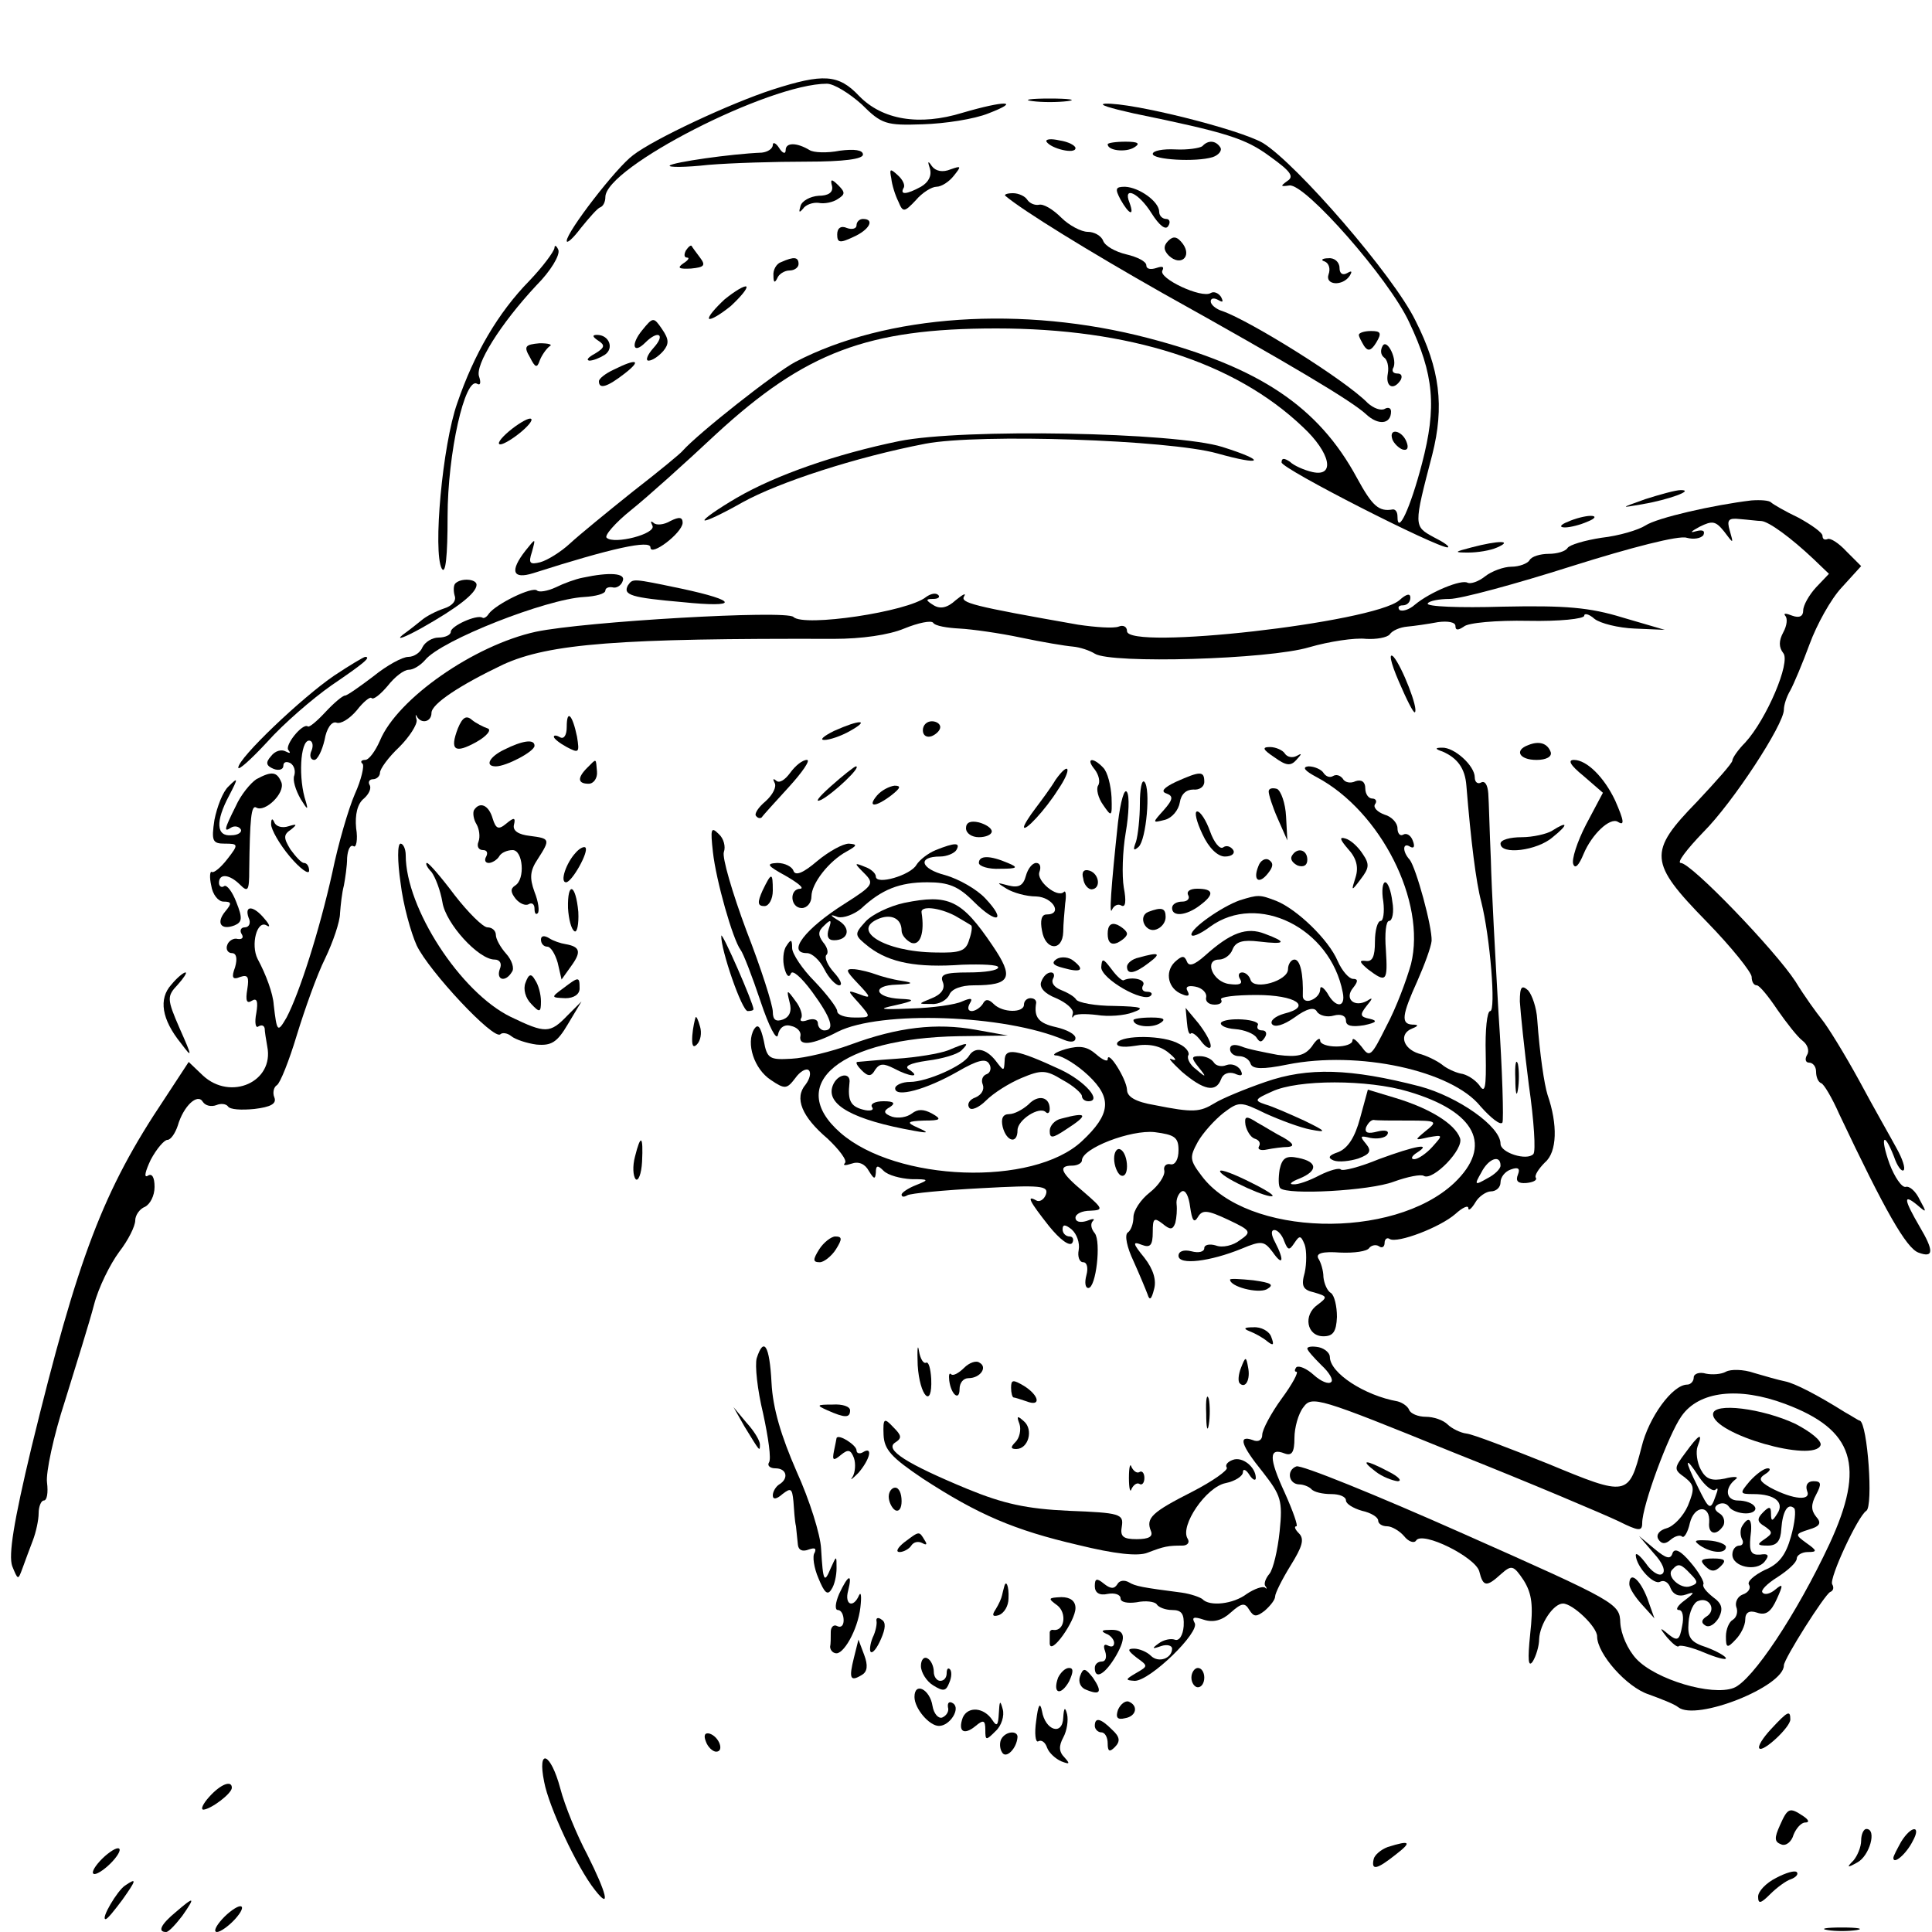 <svg xmlns="http://www.w3.org/2000/svg" version="1.0" width="300pt" height="300pt" viewBox="0 0 300 300" preserveAspectRatio="xMidYMid meet">
<g transform="translate(0,300) scale(0.1,-0.1)" fill="#000000" stroke="none">
<path d="M1200 2861 c-65 -21 -185 -77 -217 -102 -26 -19 -103 -119 -103 -133 0 -5 10 4 22 20 13 16 26 31 30 32 5 2 8 9 8 16 0 46 254 176 344 176 11 0 35 -15 54 -32 31 -31 38 -33 95 -31 34 1 80 8 102 17 52 20 25 20 -40 1 -68 -21 -125 -11 -161 26 -32 34 -56 35 -134 10z"/>
<path d="M1603 2843 c15 -2 39 -2 55 0 15 2 2 4 -28 4 -30 0 -43 -2 -27 -4z"/>
<path d="M1760 2824 c146 -30 174 -39 212 -67 32 -23 38 -31 27 -38 -11 -8 -11 -9 3 -7 24 4 155 -145 186 -212 39 -82 43 -132 20 -220 -18 -69 -38 -112 -38 -82 0 7 -3 11 -7 11 -22 -4 -32 5 -56 49 -60 111 -152 172 -324 217 -195 51 -406 37 -548 -37 -32 -17 -151 -111 -175 -138 -3 -4 -37 -32 -77 -63 -40 -32 -84 -68 -98 -81 -14 -13 -35 -26 -46 -29 -16 -4 -19 -2 -13 16 6 22 6 22 -10 2 -25 -32 -20 -45 12 -35 122 39 182 52 182 40 0 -15 49 22 50 38 0 9 -5 10 -19 3 -10 -6 -22 -7 -26 -3 -5 4 -5 2 -2 -4 7 -13 -60 -30 -71 -19 -4 3 13 23 38 43 25 20 84 73 132 118 138 127 235 164 435 164 206 0 370 -52 476 -153 43 -40 51 -78 15 -70 -13 3 -29 10 -35 16 -9 6 -13 6 -13 -1 0 -10 242 -133 258 -132 4 1 -6 8 -22 16 -31 17 -31 17 -2 128 19 75 12 133 -26 208 -34 70 -185 244 -237 276 -36 21 -203 63 -245 61 -12 -1 8 -7 44 -15z"/>
<path d="M1625 2780 c7 -11 45 -20 45 -10 0 4 -11 10 -25 12 -13 3 -22 2 -20 -2z"/>
<path d="M1200 2775 c0 -6 -8 -11 -17 -12 -49 -2 -138 -15 -143 -20 -3 -3 24 -3 60 1 36 3 104 5 153 5 57 0 87 4 87 11 0 7 -13 9 -36 6 -20 -4 -41 -3 -47 1 -20 12 -37 12 -37 0 0 -7 -5 -5 -10 3 -5 8 -10 10 -10 5z"/>
<path d="M1720 2776 c0 -10 28 -13 41 -5 10 6 7 9 -13 9 -16 0 -28 -2 -28 -4z"/>
<path d="M1867 2773 c-4 -3 -23 -6 -42 -5 -19 1 -35 -2 -35 -7 0 -9 67 -13 93 -5 9 3 15 10 12 15 -7 11 -19 12 -28 2z"/>
<path d="M1444 2738 c3 -11 -2 -21 -14 -28 -22 -12 -33 -13 -27 -2 3 4 -1 13 -9 20 -12 11 -13 10 -10 -5 1 -10 6 -26 11 -36 7 -17 9 -17 27 2 10 12 25 21 32 21 8 0 20 8 27 17 12 15 12 16 -5 10 -12 -5 -23 -3 -29 5 -6 9 -7 8 -3 -4z"/>
<path d="M1292 2711 c2 -10 -6 -15 -21 -15 -13 -1 -26 -8 -28 -16 -3 -10 -2 -11 4 -4 4 6 15 10 24 9 9 -2 23 1 30 6 11 7 12 10 1 21 -11 11 -13 10 -10 -1z"/>
<path d="M1740 2690 c13 -23 22 -27 14 -5 -11 27 14 16 34 -16 12 -19 22 -27 26 -20 4 6 2 11 -3 11 -6 0 -11 5 -11 11 0 16 -31 38 -53 39 -15 0 -16 -3 -7 -20z"/>
<path d="M1561 2696 c27 -23 131 -87 244 -151 199 -111 293 -167 316 -188 19 -18 39 -16 39 4 0 6 -5 7 -10 4 -6 -3 -17 1 -26 9 -35 36 -183 128 -226 143 -10 3 -18 10 -18 15 0 5 5 6 12 2 7 -4 8 -3 4 5 -4 6 -11 9 -16 6 -14 -9 -82 23 -75 35 3 6 0 7 -9 4 -9 -3 -16 -2 -16 4 0 6 -14 13 -31 17 -17 4 -33 13 -36 21 -3 8 -14 14 -24 14 -10 0 -29 10 -41 22 -13 13 -28 22 -35 20 -6 -1 -14 2 -18 8 -3 5 -13 10 -22 10 -9 0 -14 -2 -12 -4z"/>
<path d="M1330 2650 c0 -5 -7 -7 -15 -4 -9 4 -15 0 -15 -10 0 -13 4 -14 25 -4 25 11 34 28 15 28 -5 0 -10 -4 -10 -10z"/>
<path d="M1814 2626 c-8 -8 -7 -15 1 -23 18 -17 36 -2 22 18 -9 12 -15 13 -23 5z"/>
<path d="M861 2615 c-1 -6 -18 -29 -39 -51 -49 -50 -86 -114 -112 -190 -23 -65 -38 -231 -24 -257 6 -10 9 20 9 81 0 98 27 218 46 206 5 -3 6 2 3 11 -7 18 33 82 89 142 22 22 37 47 34 55 -3 7 -6 8 -6 3z"/>
<path d="M1065 2611 c-3 -6 -3 -11 2 -11 4 0 2 -4 -6 -9 -10 -7 -7 -9 12 -8 21 2 23 5 14 17 -6 8 -12 16 -13 18 -1 2 -5 -1 -9 -7z"/>
<path d="M1213 2593 c-7 -2 -13 -12 -12 -21 0 -11 2 -12 6 -4 2 6 11 12 19 12 8 0 14 5 14 10 0 11 -7 12 -27 3z"/>
<path d="M2057 2594 c7 -3 9 -12 6 -20 -6 -17 22 -19 33 -2 4 7 3 8 -4 4 -7 -4 -12 -1 -12 8 0 9 -8 16 -17 15 -10 0 -13 -3 -6 -5z"/>
<path d="M1125 2535 c-15 -14 -26 -27 -24 -30 3 -2 18 7 34 20 15 14 26 27 24 30 -3 2 -18 -7 -34 -20z"/>
<path d="M997 2487 c-18 -22 -14 -38 5 -19 20 20 32 13 13 -8 -10 -11 -13 -20 -8 -20 6 0 16 7 23 15 9 11 9 18 -2 34 -13 19 -14 19 -31 -2z"/>
<path d="M2110 2480 c0 -3 4 -10 8 -17 6 -9 11 -8 19 5 9 15 7 18 -8 18 -11 0 -19 -3 -19 -6z"/>
<path d="M929 2471 c11 -7 10 -11 -5 -20 -11 -6 -14 -10 -9 -11 6 0 16 4 24 9 15 10 7 31 -12 31 -8 0 -7 -3 2 -9z"/>
<path d="M823 2445 c8 -16 11 -17 15 -5 3 8 10 18 15 22 6 3 -1 5 -15 5 -23 -2 -25 -5 -15 -22z"/>
<path d="M2147 2463 c-4 -7 -3 -14 2 -18 5 -3 8 -14 6 -25 -4 -21 9 -27 20 -10 3 6 1 10 -5 10 -6 0 -9 3 -7 8 8 12 -9 47 -16 35z"/>
<path d="M953 2426 c-13 -6 -23 -14 -23 -18 0 -13 13 -9 40 12 27 21 19 24 -17 6z"/>
<path d="M790 2330 c-13 -11 -19 -20 -13 -20 5 0 20 9 33 20 13 11 19 20 13 20 -5 0 -20 -9 -33 -20z"/>
<path d="M1396 2315 c-97 -20 -190 -52 -252 -88 -29 -17 -52 -33 -50 -35 2 -2 29 11 59 28 56 31 175 70 284 91 84 16 378 6 453 -15 71 -20 78 -12 8 10 -73 23 -403 29 -502 9z"/>
<path d="M2162 2318 c2 -6 10 -14 16 -16 7 -2 10 2 6 12 -7 18 -28 22 -22 4z"/>
<path d="M2555 2225 c-39 -14 -40 -14 -5 -8 41 7 82 22 60 22 -8 0 -33 -7 -55 -14z"/>
<path d="M2720 2223 c-59 -7 -147 -27 -165 -39 -11 -7 -41 -16 -68 -19 -26 -4 -50 -11 -53 -16 -3 -5 -16 -9 -29 -9 -13 0 -27 -4 -30 -10 -3 -5 -16 -10 -28 -10 -12 0 -31 -7 -41 -15 -10 -8 -22 -12 -27 -10 -9 6 -58 -14 -82 -34 -9 -8 -20 -11 -24 -8 -3 4 -1 7 5 7 7 0 12 5 12 12 0 7 -6 6 -17 -4 -41 -35 -423 -78 -423 -48 0 7 -6 10 -13 7 -8 -3 -36 -1 -63 3 -165 29 -183 34 -177 44 4 6 -2 3 -13 -6 -13 -12 -24 -14 -34 -8 -13 8 -13 10 -1 10 8 0 11 3 8 6 -4 4 -12 2 -19 -3 -28 -23 -190 -47 -206 -31 -11 11 -324 -7 -400 -23 -96 -21 -215 -104 -242 -169 -7 -16 -17 -30 -23 -30 -6 0 -8 -3 -4 -6 3 -3 -2 -25 -12 -47 -10 -23 -26 -78 -35 -122 -20 -90 -51 -187 -71 -225 -14 -24 -15 -23 -20 20 -1 17 -12 47 -25 71 -11 22 -1 61 14 52 6 -4 5 1 -3 10 -17 21 -32 22 -25 2 4 -8 1 -15 -6 -15 -6 0 -8 -5 -5 -10 4 -6 1 -9 -6 -8 -6 2 -14 -3 -16 -9 -3 -7 1 -13 7 -13 7 0 9 -8 5 -22 -6 -16 -4 -20 8 -15 12 4 14 0 11 -19 -3 -18 -1 -23 7 -18 8 5 10 -1 7 -19 -3 -15 -1 -24 3 -21 5 3 9 2 10 -3 0 -4 2 -17 4 -28 11 -55 -57 -85 -100 -45 l-22 21 -38 -58 c-95 -142 -134 -245 -206 -540 -28 -117 -36 -168 -30 -185 9 -22 9 -22 16 -3 4 11 11 30 16 43 5 13 9 32 9 42 0 11 4 20 8 20 5 0 7 12 5 28 -2 15 10 72 28 127 17 55 38 122 45 149 7 27 25 63 39 82 14 18 25 40 25 49 0 8 7 18 15 21 8 4 15 17 15 31 0 15 -4 22 -11 17 -6 -3 -3 8 5 25 9 17 21 31 26 31 5 0 12 10 16 22 9 31 31 51 39 37 4 -6 13 -8 21 -5 7 3 15 2 18 -2 3 -5 21 -6 41 -4 25 3 35 8 31 18 -3 7 -1 16 4 19 5 3 19 38 31 78 12 39 31 93 44 119 12 25 23 57 23 70 1 13 3 32 6 43 2 11 5 30 5 43 1 13 5 21 10 18 4 -3 7 10 4 28 -2 21 2 38 12 46 8 7 12 16 9 21 -3 5 0 9 5 9 6 0 11 5 11 10 0 6 13 24 30 40 16 16 28 35 27 42 -2 7 -2 10 0 6 7 -13 23 -9 23 5 0 14 44 43 111 75 72 33 182 41 514 40 43 0 85 6 109 16 22 9 42 13 45 9 3 -5 22 -8 41 -9 19 -1 62 -7 95 -14 33 -7 69 -13 81 -14 11 -1 26 -6 34 -11 25 -16 270 -9 333 10 31 9 71 15 88 13 16 -1 33 2 37 7 4 6 16 11 27 12 11 1 32 4 48 7 15 2 27 0 27 -6 0 -7 4 -7 13 -1 6 6 51 10 100 9 48 -1 87 3 87 8 0 4 7 3 16 -5 9 -7 37 -14 62 -15 l47 -2 -65 19 c-52 16 -89 19 -187 17 -66 -2 -119 0 -116 5 2 4 18 7 34 7 17 0 102 23 190 51 92 29 166 48 178 44 11 -3 22 -1 26 4 3 7 -1 9 -12 6 -10 -3 -7 0 6 7 20 10 25 9 38 -7 15 -20 15 -20 9 1 -5 17 -2 20 16 18 13 -1 28 -3 33 -3 12 -1 46 -26 81 -59 l24 -23 -20 -21 c-11 -12 -20 -28 -20 -36 0 -9 -6 -12 -17 -8 -10 4 -14 4 -11 0 4 -4 3 -15 -3 -26 -7 -13 -7 -23 0 -32 12 -14 -26 -103 -59 -139 -11 -11 -20 -24 -20 -28 0 -4 -25 -32 -55 -64 -76 -78 -75 -94 15 -186 39 -40 70 -79 70 -86 0 -7 3 -13 8 -13 4 0 18 -17 32 -38 14 -20 31 -42 39 -48 8 -6 11 -16 7 -22 -4 -7 -2 -12 3 -12 6 0 11 -6 11 -14 0 -8 3 -16 8 -18 4 -1 17 -23 28 -48 71 -150 104 -208 123 -215 24 -9 24 3 2 40 -25 43 -26 52 -4 34 15 -13 15 -12 4 8 -6 13 -16 22 -22 20 -6 -1 -17 15 -25 36 -15 42 -9 52 7 11 5 -15 12 -24 15 -21 3 3 -2 18 -11 34 -8 15 -35 62 -58 105 -23 42 -49 84 -58 95 -8 10 -27 36 -41 59 -32 49 -162 184 -178 184 -7 0 9 21 35 48 46 46 125 167 125 190 0 7 4 20 10 30 5 9 19 42 30 72 11 30 33 70 50 88 l30 33 -23 23 c-12 13 -25 21 -29 19 -5 -2 -8 0 -8 5 0 5 -17 17 -37 28 -21 10 -40 21 -43 24 -3 3 -16 4 -30 3z"/>
<path d="M2435 2190 c-13 -5 -14 -9 -5 -9 8 0 24 4 35 9 13 5 14 9 5 9 -8 0 -24 -4 -35 -9z"/>
<path d="M2285 2150 c-27 -7 -28 -8 -5 -8 14 0 34 3 45 8 25 11 2 11 -40 0z"/>
<path d="M905 2103 c-11 -2 -30 -9 -42 -15 -13 -6 -26 -8 -29 -5 -7 7 -64 -21 -75 -36 -3 -5 -8 -8 -10 -6 -9 5 -49 -13 -49 -22 0 -5 -9 -9 -19 -9 -10 0 -21 -7 -25 -15 -3 -8 -13 -15 -22 -15 -9 0 -33 -13 -54 -30 -21 -16 -41 -30 -44 -30 -4 0 -18 -12 -31 -26 -13 -14 -25 -24 -27 -22 -8 6 -37 -30 -30 -37 4 -5 2 -5 -4 -2 -7 4 -17 1 -23 -7 -9 -10 -8 -15 4 -20 8 -3 15 -1 15 5 0 6 5 7 11 4 6 -4 8 -12 6 -19 -3 -7 2 -23 10 -37 10 -16 12 -18 8 -4 -12 35 -9 95 5 95 5 0 7 -7 4 -15 -4 -8 -2 -15 4 -15 5 0 12 14 16 31 3 18 11 29 18 27 7 -3 21 6 32 19 10 13 21 22 23 19 3 -3 14 6 25 19 11 14 25 25 33 25 7 0 18 7 25 15 25 31 189 95 247 98 18 1 33 5 33 10 0 4 5 6 11 5 6 -2 14 3 16 10 5 12 -20 14 -62 5z"/>
<path d="M707 2094 c-3 -3 -3 -12 -1 -19 3 -8 -4 -16 -17 -20 -12 -4 -27 -12 -33 -17 -6 -5 -20 -16 -31 -24 -11 -9 3 -4 30 11 55 31 85 54 85 67 0 9 -24 11 -33 2z"/>
<path d="M975 2091 c-8 -15 5 -19 85 -26 88 -9 87 2 -2 21 -77 16 -75 16 -83 5z"/>
<path d="M2172 1942 c12 -28 23 -50 25 -48 6 5 -20 71 -33 86 -8 8 -5 -8 8 -38z"/>
<path d="M519 1951 c-50 -34 -149 -128 -149 -143 0 -5 20 13 45 40 25 28 70 67 100 88 50 34 62 44 52 44 -2 0 -24 -13 -48 -29z"/>
<path d="M711 1869 c-13 -34 -5 -40 29 -21 16 9 24 19 17 21 -6 2 -18 8 -24 13 -9 8 -15 4 -22 -13z"/>
<path d="M880 1871 c0 -12 -4 -19 -10 -16 -5 3 -10 4 -10 1 0 -3 9 -10 20 -16 19 -10 20 -9 16 16 -7 34 -16 44 -16 15z"/>
<path d="M1295 1865 c-16 -8 -23 -14 -15 -14 8 0 26 6 40 14 32 18 15 18 -25 0z"/>
<path d="M1433 1866 c0 -8 6 -12 14 -9 7 3 13 9 13 14 0 5 -6 9 -13 9 -8 0 -14 -6 -14 -14z"/>
<path d="M783 1836 c-23 -11 -31 -26 -13 -26 16 0 60 23 60 32 0 11 -19 8 -47 -6z"/>
<path d="M2373 1843 c-22 -8 -14 -23 13 -23 15 0 24 5 22 12 -5 14 -18 18 -35 11z"/>
<path d="M1979 1824 c18 -13 25 -14 34 -4 9 10 9 11 0 6 -6 -3 -14 -2 -18 4 -3 5 -14 10 -23 10 -13 0 -11 -4 7 -16z"/>
<path d="M2240 1833 c23 -10 35 -26 37 -53 7 -86 15 -150 23 -180 14 -55 23 -170 14 -170 -5 0 -8 -30 -7 -66 1 -54 -1 -63 -10 -49 -7 9 -20 17 -29 18 -9 2 -22 8 -29 14 -8 6 -24 14 -36 17 -25 8 -31 31 -10 39 10 4 10 6 0 6 -18 1 -16 15 8 68 11 25 21 52 22 62 1 22 -24 113 -34 126 -12 13 -11 28 1 20 6 -3 7 1 4 9 -3 9 -10 13 -15 10 -5 -3 -9 2 -9 10 0 8 -9 18 -20 21 -11 4 -18 11 -15 16 4 5 1 9 -4 9 -6 0 -11 7 -11 16 0 10 -6 14 -15 11 -8 -4 -17 -2 -20 4 -4 5 -10 7 -15 4 -5 -3 -11 -1 -15 5 -3 5 -14 10 -23 10 -11 -1 -6 -7 13 -17 99 -53 170 -193 146 -290 -7 -25 -23 -68 -38 -96 -24 -48 -26 -50 -39 -32 -8 10 -14 15 -14 9 0 -5 -11 -9 -25 -9 -14 0 -25 4 -25 9 0 6 -6 2 -13 -9 -11 -14 -22 -17 -53 -13 -21 4 -47 9 -56 13 -11 4 -18 3 -18 -4 0 -6 6 -11 14 -11 8 0 16 -5 18 -12 3 -8 18 -9 57 -1 110 22 255 -9 300 -65 16 -18 31 -30 34 -25 2 4 0 80 -6 168 -5 88 -11 196 -12 240 -2 44 -3 90 -4 103 -1 13 -5 20 -11 17 -5 -3 -10 0 -10 8 0 18 -32 47 -51 46 -11 0 -11 -2 1 -6z"/>
<path d="M912 1808 c-16 -16 -15 -25 2 -25 8 0 14 9 13 19 -2 21 0 21 -15 6z"/>
<path d="M1227 1800 c-8 -11 -17 -17 -22 -12 -5 4 -5 2 -2 -4 3 -6 -3 -18 -14 -28 -12 -10 -18 -20 -15 -23 3 -4 7 -4 9 -2 1 2 20 23 42 47 21 23 34 42 28 42 -7 0 -18 -9 -26 -20z"/>
<path d="M1700 1805 c6 -8 9 -19 5 -25 -3 -5 0 -19 8 -30 13 -19 14 -19 13 12 -1 18 -6 39 -13 46 -16 17 -28 15 -13 -3z"/>
<path d="M2459 1795 l30 -26 -26 -49 c-14 -27 -23 -55 -20 -62 3 -8 9 -1 16 16 13 31 41 57 53 50 11 -7 10 1 -4 33 -17 36 -44 63 -64 63 -10 0 -6 -8 15 -25z"/>
<path d="M1290 1779 c-19 -17 -26 -26 -15 -21 18 9 64 52 54 52 -2 0 -20 -14 -39 -31z"/>
<path d="M1639 1789 c-7 -12 -22 -32 -31 -44 -10 -13 -18 -26 -18 -29 0 -9 33 26 53 58 22 32 18 46 -4 15z"/>
<path d="M398 1790 c-9 -6 -24 -24 -32 -42 -18 -36 -19 -41 -7 -33 5 3 12 2 15 -3 2 -4 -4 -9 -15 -9 -23 -2 -25 21 -3 62 14 27 14 29 -1 14 -9 -8 -18 -32 -22 -52 -5 -33 -3 -37 16 -37 21 0 22 -1 4 -24 -10 -13 -21 -22 -24 -20 -3 2 -4 -8 -1 -21 2 -14 11 -25 19 -25 13 0 13 -3 3 -15 -15 -18 -7 -30 14 -22 12 5 13 11 3 36 -6 16 -15 28 -19 25 -4 -3 -8 0 -8 5 0 15 16 14 33 -3 12 -12 14 -9 14 23 1 79 3 102 11 97 13 -8 45 22 39 39 -7 17 -15 18 -39 5z"/>
<path d="M1826 1786 c-19 -9 -24 -15 -15 -18 11 -4 11 -9 -4 -26 -18 -20 -18 -20 2 -15 11 3 21 15 23 27 2 13 10 20 21 20 9 -1 17 4 17 12 0 17 -6 17 -44 0z"/>
<path d="M1770 1752 c0 -22 -3 -49 -6 -59 -5 -13 -4 -15 4 -8 12 11 19 91 9 101 -4 4 -7 -11 -7 -34z"/>
<path d="M1362 1765 c-16 -19 -3 -19 22 0 14 11 16 15 5 15 -8 -1 -20 -7 -27 -15z"/>
<path d="M1736 1723 c-11 -103 -14 -148 -9 -135 3 6 9 9 14 6 7 -4 8 7 4 28 -3 18 -2 56 3 85 5 29 6 57 2 63 -4 7 -10 -14 -14 -47z"/>
<path d="M1970 1771 c0 -5 6 -24 14 -42 l15 -34 -2 37 c-1 21 -8 40 -14 43 -7 2 -13 1 -13 -4z"/>
<path d="M736 1742 c-2 -4 -1 -14 4 -22 4 -7 6 -19 3 -27 -3 -7 0 -13 7 -13 6 0 8 -4 5 -10 -3 -5 -2 -10 4 -10 5 0 13 5 16 10 3 6 13 10 21 10 16 0 20 -45 4 -55 -8 -5 -7 -11 1 -21 6 -7 15 -11 20 -8 5 3 9 0 9 -7 0 -7 2 -10 5 -7 3 3 1 18 -5 33 -8 22 -7 33 5 51 20 31 19 32 -12 36 -18 2 -27 8 -25 17 3 12 0 12 -12 2 -12 -10 -16 -8 -21 8 -6 21 -20 27 -29 13z"/>
<path d="M1867 1705 c10 -22 24 -35 35 -35 11 0 16 5 13 10 -4 6 -11 8 -16 4 -5 -3 -14 8 -20 25 -6 17 -15 31 -20 31 -5 0 -1 -16 8 -35z"/>
<path d="M421 1720 c0 -8 13 -31 29 -50 16 -19 30 -29 30 -22 0 6 -3 12 -8 12 -4 0 -13 10 -21 21 -11 18 -11 23 1 31 10 8 9 9 -4 5 -9 -3 -19 -1 -22 6 -3 7 -5 6 -5 -3z"/>
<path d="M1500 1714 c0 -8 9 -14 20 -14 11 0 20 4 20 9 0 5 -9 11 -20 14 -13 3 -20 0 -20 -9z"/>
<path d="M1107 1677 c5 -45 31 -136 43 -152 4 -5 18 -41 31 -80 13 -39 25 -62 27 -52 2 11 10 17 20 14 10 -2 16 -9 15 -15 -4 -17 18 -15 58 6 66 33 259 27 352 -13 10 -4 17 -3 17 3 0 6 -13 13 -30 17 -27 6 -35 15 -31 38 0 4 -3 7 -9 7 -5 0 -10 -4 -10 -10 0 -13 -33 -13 -47 1 -8 8 -13 8 -17 0 -4 -6 -12 -11 -17 -11 -6 0 -7 5 -3 12 5 8 2 9 -12 3 -10 -5 -46 -10 -79 -11 -49 -2 -53 -1 -25 5 31 7 32 9 8 10 -40 2 -45 21 -6 22 26 1 28 3 8 6 -14 2 -32 7 -40 10 -8 3 -23 7 -33 8 -15 1 -14 -2 5 -22 21 -22 21 -24 3 -17 -20 7 -20 7 -1 -14 19 -22 19 -22 -7 -22 -15 0 -27 4 -27 10 0 5 -16 26 -35 46 -19 19 -35 43 -35 52 0 14 -2 14 -9 3 -5 -7 -6 -23 -3 -34 3 -12 7 -16 10 -9 2 7 16 -5 33 -28 30 -41 36 -60 19 -60 -5 0 -10 5 -10 11 0 6 -7 8 -16 5 -8 -3 -13 -2 -10 3 3 4 -1 17 -9 27 -13 18 -14 18 -9 -2 4 -14 0 -23 -10 -27 -11 -4 -16 -1 -16 12 0 10 -18 67 -41 126 -22 59 -38 114 -35 122 3 8 0 21 -8 28 -12 12 -13 8 -9 -28z"/>
<path d="M2410 1710 c-8 -5 -30 -10 -47 -10 -18 0 -33 -4 -33 -10 0 -18 57 -11 81 10 25 20 24 26 -1 10z"/>
<path d="M2093 1682 c13 -14 17 -28 12 -44 -7 -22 -7 -23 8 -3 13 17 14 23 3 39 -7 11 -19 22 -27 24 -10 3 -8 -2 4 -16z"/>
<path d="M622 1629 c4 -34 16 -77 25 -97 19 -40 120 -148 130 -138 3 3 11 2 17 -3 6 -5 24 -11 39 -13 23 -2 32 3 49 32 l21 35 -22 -22 c-27 -28 -34 -28 -88 -2 -78 38 -163 169 -163 251 0 10 -4 18 -8 18 -5 0 -5 -27 0 -61z"/>
<path d="M894 1676 c-15 -16 -25 -46 -15 -46 9 0 36 48 30 54 -2 2 -9 -1 -15 -8z"/>
<path d="M1269 1663 c-21 -18 -34 -24 -37 -15 -2 6 -13 12 -25 12 -18 -1 -16 -4 13 -20 19 -11 29 -19 23 -20 -18 0 -16 -30 2 -30 8 0 15 8 15 18 0 20 27 55 55 70 16 9 17 11 3 12 -9 0 -31 -12 -49 -27z"/>
<path d="M1453 1680 c-12 -5 -25 -15 -30 -23 -9 -16 -63 -32 -63 -18 0 5 -8 12 -17 15 -17 7 -17 6 -1 -10 16 -16 14 -19 -30 -47 -62 -39 -91 -77 -59 -77 8 0 20 -11 27 -25 7 -14 18 -25 23 -25 6 0 2 9 -8 20 -10 11 -15 23 -12 27 4 3 2 12 -5 20 -8 11 -8 17 2 26 10 10 12 9 7 -5 -4 -12 -1 -18 8 -18 22 0 27 18 8 30 -15 9 -15 11 -2 6 9 -2 25 4 36 13 32 30 60 41 103 41 33 0 48 -6 72 -30 36 -36 52 -31 18 5 -13 14 -41 30 -62 36 -39 10 -44 29 -8 29 10 0 22 5 25 10 7 12 -2 12 -32 0z"/>
<path d="M2006 1671 c-3 -5 1 -11 9 -15 9 -3 15 0 15 9 0 16 -16 20 -24 6z"/>
<path d="M1520 1660 c0 -5 15 -10 33 -9 27 0 29 2 12 9 -28 12 -45 12 -45 0z"/>
<path d="M1954 1655 c-9 -22 1 -29 15 -11 8 10 9 16 1 21 -5 3 -13 -1 -16 -10z"/>
<path d="M670 1646 c6 -8 14 -29 17 -47 5 -33 56 -89 81 -89 8 0 12 -6 8 -15 -6 -17 9 -21 19 -4 4 5 0 18 -9 28 -9 10 -16 23 -16 29 0 7 -6 12 -13 12 -7 0 -30 23 -51 50 -21 28 -40 50 -43 50 -3 0 0 -7 7 -14z"/>
<path d="M1593 1640 c-4 -15 -11 -19 -27 -15 -19 5 -19 5 -3 -5 10 -6 30 -12 46 -12 26 -1 42 -28 16 -28 -8 0 -10 -10 -7 -25 5 -31 32 -33 33 -2 0 12 2 32 3 44 2 13 1 21 -2 18 -10 -10 -43 17 -38 31 3 8 1 14 -5 14 -6 0 -13 -9 -16 -20z"/>
<path d="M1682 1636 c1 -10 8 -17 13 -17 15 1 12 24 -3 29 -9 3 -13 -2 -10 -12z"/>
<path d="M1184 1617 c-8 -18 -8 -24 3 -24 7 0 13 11 13 24 0 29 -2 29 -16 0z"/>
<path d="M2148 1600 c2 -16 0 -30 -4 -30 -5 0 -9 -15 -9 -32 0 -24 -4 -32 -15 -30 -10 1 -9 -2 4 -13 29 -22 31 -19 28 30 -2 25 0 45 5 45 5 0 8 14 5 30 -2 17 -7 30 -11 30 -4 0 -6 -13 -3 -30z"/>
<path d="M882 1590 c1 -17 5 -33 10 -36 4 -3 7 11 6 30 -4 44 -17 48 -16 6z"/>
<path d="M1845 1610 c3 -5 -1 -10 -9 -10 -9 0 -16 -4 -16 -10 0 -14 22 -12 43 4 23 17 22 26 -4 26 -11 0 -17 -4 -14 -10z"/>
<path d="M1404 1598 c-23 -5 -50 -18 -60 -29 -18 -20 -18 -21 6 -40 32 -24 74 -32 144 -27 31 1 56 0 56 -4 0 -5 -21 -8 -46 -8 -37 0 -45 -3 -40 -15 4 -10 -2 -19 -17 -25 -22 -9 -22 -9 -1 -9 12 -1 24 6 28 14 3 9 18 15 38 15 58 0 63 12 29 62 -48 71 -68 80 -137 66z m79 -20 c12 -7 24 -14 25 -15 2 -1 1 -11 -3 -22 -5 -18 -14 -21 -53 -20 -79 1 -133 35 -86 53 19 7 34 -1 34 -19 0 -7 7 -15 15 -19 14 -5 21 16 16 47 -2 11 27 8 52 -5z"/>
<path d="M1925 1602 c-28 -10 -75 -43 -75 -53 0 -5 13 0 29 12 74 54 187 -2 206 -102 5 -24 -11 -25 -24 -1 -6 9 -11 12 -11 6 0 -7 -6 -14 -14 -17 -7 -3 -13 0 -13 6 1 35 -4 57 -13 57 -5 0 -10 -7 -10 -15 0 -18 -52 -33 -58 -17 -2 7 -8 12 -13 12 -6 0 -7 -5 -3 -11 4 -7 -2 -9 -17 -7 -26 3 -40 38 -16 38 8 0 18 7 21 16 5 12 16 15 41 12 42 -5 44 -1 9 12 -28 11 -53 2 -93 -34 -17 -15 -25 -17 -28 -9 -4 10 -8 9 -19 -1 -16 -16 -10 -42 12 -50 9 -4 12 -2 8 5 -4 7 1 9 12 7 11 -2 18 -10 17 -16 -2 -7 4 -12 13 -12 8 0 13 3 10 8 -2 4 22 7 55 7 61 0 88 -18 43 -29 -14 -4 -22 -11 -19 -16 4 -6 18 -2 35 10 19 14 31 17 35 9 4 -6 16 -9 26 -6 11 3 19 0 19 -8 0 -8 9 -10 28 -7 19 4 22 7 9 10 -15 3 -16 6 -5 20 10 12 10 14 1 8 -20 -11 -36 3 -22 20 8 10 8 14 0 14 -6 0 -17 12 -24 28 -14 33 -63 80 -95 93 -26 10 -28 10 -57 1z"/>
<path d="M1783 1584 c-17 -7 -4 -34 13 -27 8 3 14 11 14 19 0 14 -6 16 -27 8z"/>
<path d="M1720 1550 c0 -13 5 -18 15 -14 8 4 15 10 15 14 0 4 -7 10 -15 14 -10 4 -15 -1 -15 -14z"/>
<path d="M840 1541 c0 -6 4 -11 10 -11 5 0 12 -11 16 -25 l6 -26 15 21 c16 22 14 30 -9 34 -7 1 -19 5 -25 9 -8 5 -13 4 -13 -2z"/>
<path d="M1120 1547 c-1 -21 32 -117 41 -117 5 0 9 1 9 3 0 9 -49 121 -50 114z"/>
<path d="M1641 1511 c-9 -6 -6 -10 10 -14 28 -8 34 -3 16 11 -7 6 -19 7 -26 3z"/>
<path d="M1768 1513 c-10 -2 -18 -9 -18 -14 0 -13 12 -11 34 6 20 15 16 17 -16 8z"/>
<path d="M1710 1498 c0 -18 66 -56 77 -44 3 3 1 6 -6 6 -7 0 -9 5 -6 10 5 9 -17 14 -30 8 -2 -2 -11 6 -19 17 -13 17 -15 18 -16 3z"/>
<path d="M266 1471 c-20 -22 -15 -54 15 -91 18 -24 18 -22 -2 23 -20 46 -20 50 -3 68 9 10 15 19 12 19 -3 0 -13 -8 -22 -19z"/>
<path d="M816 1474 c-4 -10 0 -24 9 -33 13 -14 15 -13 15 4 0 11 -4 26 -9 33 -6 11 -10 10 -15 -4z"/>
<path d="M1617 1476 c-4 -9 5 -19 23 -26 16 -7 27 -17 26 -23 -2 -7 -1 -9 1 -5 2 4 19 4 36 2 18 -3 43 -1 56 4 20 7 14 9 -29 10 -29 0 -56 5 -59 10 -3 5 -14 11 -24 15 -10 4 -15 11 -12 17 3 5 2 10 -3 10 -6 0 -12 -6 -15 -14z"/>
<path d="M874 1465 c-19 -14 -18 -14 4 -15 13 0 22 6 22 15 0 19 -1 19 -26 0z"/>
<path d="M2360 1445 c1 -17 7 -75 14 -130 8 -55 11 -103 7 -107 -10 -11 -51 2 -51 16 0 27 -66 73 -125 89 -108 28 -174 30 -240 7 -32 -11 -68 -26 -79 -33 -23 -14 -33 -15 -93 -3 -30 5 -43 13 -43 24 -1 17 -30 63 -30 47 0 -4 -8 -1 -18 8 -14 12 -25 14 -47 8 -17 -5 -23 -10 -14 -10 9 -1 31 -14 49 -31 37 -35 35 -60 -10 -102 -76 -71 -288 -63 -375 13 -87 76 1 147 184 150 l76 1 -50 9 c-61 11 -121 4 -194 -23 -30 -11 -71 -21 -92 -22 -34 -2 -38 0 -43 28 -5 22 -9 27 -15 18 -13 -22 0 -62 26 -79 22 -15 25 -14 38 3 7 10 17 16 21 12 4 -4 1 -14 -5 -22 -18 -21 -6 -50 34 -84 18 -17 31 -34 27 -38 -4 -4 1 -4 10 -1 11 4 21 0 27 -11 8 -13 10 -14 11 -3 0 12 3 12 12 3 7 -7 26 -12 43 -13 28 0 28 -1 8 -9 -13 -5 -23 -12 -23 -15 0 -4 4 -4 9 -1 5 3 57 8 115 11 92 5 105 4 100 -10 -3 -8 -10 -12 -15 -9 -16 9 -10 -2 20 -40 17 -21 32 -32 36 -26 3 5 1 10 -4 10 -6 0 -11 5 -11 11 0 8 4 8 14 0 8 -7 13 -21 11 -32 -2 -10 1 -19 7 -19 6 0 8 -9 5 -20 -3 -11 -2 -20 3 -20 12 0 20 72 10 85 -6 7 -7 15 -3 19 4 4 0 4 -10 0 -10 -3 -17 -1 -17 5 0 6 10 11 23 11 21 1 20 3 -10 29 -36 30 -41 41 -18 41 8 0 15 4 15 8 0 19 76 48 113 44 31 -4 37 -8 37 -28 0 -14 -5 -23 -12 -22 -7 2 -12 -3 -10 -10 1 -8 -9 -23 -23 -34 -14 -11 -25 -28 -25 -38 0 -10 -4 -21 -9 -24 -5 -4 -1 -23 9 -44 9 -20 19 -44 22 -52 3 -10 6 -8 10 8 4 14 -1 31 -15 49 -18 22 -19 26 -4 20 13 -5 17 -1 17 20 0 21 2 23 15 13 12 -10 16 -10 20 1 2 8 3 21 2 29 -1 8 3 17 8 20 6 3 11 -8 13 -24 3 -21 6 -26 12 -16 7 12 15 11 47 -4 36 -17 37 -19 18 -32 -10 -8 -27 -12 -37 -8 -10 3 -18 1 -18 -4 0 -6 -9 -8 -20 -5 -12 3 -20 0 -20 -7 0 -15 49 -9 98 11 31 13 35 12 48 -5 16 -23 19 -14 4 15 -6 11 -7 19 -1 19 5 0 12 -8 15 -17 6 -15 8 -15 16 -3 8 12 10 12 16 -3 3 -9 3 -29 0 -43 -6 -21 -3 -27 15 -31 20 -6 21 -7 5 -19 -23 -16 -17 -49 9 -49 15 0 20 7 21 30 0 17 -4 33 -9 37 -6 3 -11 15 -12 25 0 10 -4 23 -8 29 -4 8 7 11 34 9 22 -1 42 2 45 7 3 4 10 6 15 3 5 -4 9 -1 9 5 0 6 4 9 8 6 12 -7 78 18 102 39 11 10 20 14 20 9 0 -5 5 -1 11 9 5 9 17 17 24 17 8 0 15 6 15 14 0 8 7 17 16 20 11 4 15 2 11 -8 -4 -10 0 -14 13 -13 10 1 17 4 15 8 -3 3 4 14 14 24 19 16 20 59 4 105 -5 16 -12 62 -16 117 -1 18 -8 38 -14 45 -10 9 -13 6 -13 -17z m-173 -140 c105 -31 132 -84 71 -142 -95 -89 -322 -83 -392 11 -19 25 -19 29 -6 53 8 14 26 34 40 45 24 18 26 18 65 -1 22 -10 54 -22 70 -25 26 -5 25 -3 -10 14 -22 10 -49 22 -60 25 -18 6 -17 8 10 20 40 19 149 19 212 0z m143 -115 c0 -5 -9 -14 -21 -20 -19 -11 -20 -10 -9 9 11 22 30 29 30 11z"/>
<path d="M2112 1264 c-8 -30 -19 -47 -34 -53 -15 -5 -17 -9 -7 -13 8 -3 25 -1 38 3 19 7 21 12 12 23 -10 12 -9 13 7 9 11 -2 23 0 26 5 4 6 -3 8 -15 5 -15 -4 -20 -2 -18 6 3 7 8 12 12 12 4 -1 28 -1 54 -1 44 0 46 -1 27 -16 -18 -15 -18 -15 4 -10 23 4 23 4 6 -15 -9 -10 -22 -19 -28 -19 -6 0 -4 5 4 10 25 16 -2 11 -59 -10 -29 -12 -56 -19 -59 -16 -2 3 -17 -1 -33 -9 -15 -8 -34 -15 -41 -14 -7 0 -3 4 10 9 29 12 28 26 -2 32 -19 4 -25 0 -29 -18 -2 -13 -2 -26 1 -29 11 -11 139 -4 176 10 22 8 43 12 47 9 14 -8 63 42 56 59 -8 22 -47 46 -100 62 l-43 13 -12 -44z"/>
<path d="M1934 1253 c2 -9 8 -19 14 -21 7 -2 10 -7 7 -12 -3 -5 3 -7 12 -5 10 2 25 4 33 4 10 1 9 5 -6 14 -12 6 -31 18 -42 24 -17 11 -20 10 -18 -4z"/>
<path d="M1895 1180 c7 -11 76 -42 81 -37 2 2 -17 13 -42 25 -25 12 -43 18 -39 12z"/>
<path d="M1843 1413 c1 -12 3 -20 6 -18 2 3 10 -3 17 -13 7 -9 14 -12 14 -6 0 7 -9 22 -19 35 l-20 24 2 -22z"/>
<path d="M1080 1420 c-1 -3 -4 -15 -5 -28 -1 -15 1 -20 7 -14 6 6 8 18 5 28 -3 11 -6 17 -7 14z"/>
<path d="M1760 1416 c0 -10 28 -13 41 -5 10 6 7 9 -13 9 -16 0 -28 -2 -28 -4z"/>
<path d="M1896 1412 c-2 -4 7 -9 22 -10 14 -1 29 -7 33 -13 5 -8 8 -8 13 0 4 6 2 11 -4 11 -6 0 -9 3 -7 8 3 4 -8 8 -24 9 -15 1 -30 -1 -33 -5z"/>
<path d="M1735 1381 c-3 -6 8 -8 27 -5 22 4 40 0 53 -11 11 -9 13 -13 5 -10 -8 4 -1 -4 15 -19 34 -29 53 -33 61 -12 3 9 12 12 21 9 11 -5 14 -3 9 6 -5 7 -14 10 -22 7 -7 -3 -16 -1 -19 4 -4 6 -13 10 -22 10 -13 0 -14 -2 -2 -17 13 -16 12 -17 -3 -4 -10 7 -15 17 -13 22 3 4 -3 13 -14 18 -24 14 -88 14 -96 2z"/>
<path d="M1472 1369 c-13 -5 -49 -11 -80 -13 -31 -2 -59 -5 -61 -5 -3 -1 1 -7 7 -13 10 -10 15 -10 21 1 7 10 13 10 29 2 24 -13 43 -15 24 -2 -9 5 0 10 28 14 24 3 47 10 53 16 13 13 10 13 -21 0z"/>
<path d="M1505 1361 c-9 -16 -66 -41 -92 -41 -12 0 -23 -5 -23 -10 0 -15 48 -2 97 26 31 18 44 21 49 12 4 -6 2 -14 -4 -16 -6 -2 -9 -9 -6 -16 3 -8 -2 -16 -11 -20 -9 -3 -14 -10 -10 -16 3 -5 15 0 26 11 12 12 36 27 55 35 31 13 38 13 64 -3 17 -9 30 -21 30 -25 0 -4 4 -8 10 -8 22 0 -5 31 -43 49 -69 32 -87 35 -87 14 -1 -17 -1 -17 -14 0 -15 19 -32 22 -41 8z"/>
<path d="M2353 1325 c0 -22 2 -30 4 -17 2 12 2 30 0 40 -3 9 -5 -1 -4 -23z"/>
<path d="M1293 1314 c-11 -29 31 -53 127 -70 22 -4 23 -3 5 5 -18 8 -17 10 10 11 26 0 28 2 12 11 -13 7 -22 7 -31 0 -8 -6 -21 -8 -31 -5 -13 5 -14 9 -3 15 9 6 6 9 -10 9 -13 0 -21 -4 -18 -9 4 -5 -3 -7 -14 -4 -19 5 -24 14 -21 41 3 18 -19 15 -26 -4z"/>
<path d="M1597 1285 c-9 -8 -22 -15 -30 -15 -10 0 -13 -7 -10 -20 6 -23 23 -27 23 -5 0 16 34 38 44 28 3 -3 6 -1 6 5 0 19 -18 23 -33 7z"/>
<path d="M1648 1263 c-10 -2 -18 -11 -18 -19 0 -12 4 -12 25 2 36 23 34 28 -7 17z"/>
<path d="M986 1204 c-4 -15 -3 -30 1 -35 4 -4 9 8 10 27 2 41 -2 44 -11 8z"/>
<path d="M1730 1201 c0 -11 5 -23 10 -26 6 -3 10 3 10 14 0 11 -4 23 -10 26 -5 3 -10 -3 -10 -14z"/>
<path d="M1272 1060 c-10 -16 -10 -20 1 -20 6 0 18 9 25 20 10 16 10 20 -1 20 -6 0 -18 -9 -25 -20z"/>
<path d="M1910 1013 c0 -11 43 -22 57 -15 12 7 8 10 -21 14 -20 2 -36 3 -36 1z"/>
<path d="M1940 933 c8 -3 21 -10 28 -16 9 -7 11 -6 6 7 -3 9 -16 16 -28 15 -14 0 -16 -2 -6 -6z"/>
<path d="M1425 880 c3 -48 23 -69 21 -21 -1 16 -4 27 -8 25 -4 -2 -9 6 -11 18 -2 13 -3 3 -2 -22z"/>
<path d="M1175 891 c-3 -11 1 -49 10 -86 8 -37 13 -71 9 -76 -3 -5 2 -9 10 -9 18 0 21 -16 6 -25 -5 -3 -10 -11 -10 -17 0 -7 6 -6 15 2 13 10 15 9 17 -11 1 -13 2 -31 4 -39 1 -8 2 -21 3 -29 1 -8 7 -11 17 -7 9 3 12 2 9 -5 -4 -5 -1 -24 6 -40 9 -22 14 -27 20 -17 5 7 8 22 8 33 0 20 0 20 -9 0 -10 -24 -12 -22 -15 30 -1 22 -18 76 -38 120 -24 55 -37 98 -39 138 -3 58 -12 72 -23 38z"/>
<path d="M2030 906 c0 -3 10 -14 22 -26 12 -11 19 -23 15 -26 -4 -4 -16 1 -27 11 -11 10 -23 15 -27 12 -3 -4 -3 -7 0 -7 4 0 -6 -19 -23 -42 -16 -22 -30 -48 -30 -56 0 -8 -6 -12 -15 -8 -23 8 -18 -8 16 -50 28 -36 31 -44 26 -92 -3 -29 -10 -59 -16 -66 -6 -7 -9 -16 -6 -19 3 -4 2 -5 -1 -2 -4 2 -16 -2 -28 -10 -21 -16 -58 -20 -69 -8 -4 3 -18 8 -32 10 -62 8 -72 10 -82 16 -7 4 -15 3 -18 -3 -5 -8 -11 -7 -21 1 -11 9 -14 8 -14 -4 0 -10 7 -15 20 -12 11 2 20 -1 20 -7 0 -6 11 -8 25 -6 14 3 28 1 31 -3 3 -5 14 -9 24 -9 15 0 19 -6 18 -25 -1 -14 -7 -24 -14 -21 -6 2 -17 0 -25 -6 -11 -8 -10 -9 4 -4 9 3 17 1 17 -4 0 -15 -21 -23 -33 -11 -6 6 -18 11 -26 11 -11 0 -10 -3 4 -14 18 -13 18 -13 -1 -24 -17 -10 -17 -11 -2 -12 24 0 102 76 93 90 -5 9 -1 10 14 5 15 -5 29 -1 42 11 17 15 22 16 29 4 7 -11 11 -11 24 -1 9 8 16 17 16 22 0 5 11 27 24 48 18 29 22 41 13 50 -6 6 -8 11 -4 11 3 0 -5 23 -18 52 -25 54 -25 71 0 61 11 -4 15 2 15 24 0 16 6 38 14 48 13 18 23 15 232 -70 121 -48 236 -97 257 -107 32 -16 37 -16 37 -3 0 27 41 138 61 166 27 39 89 46 161 19 107 -40 125 -96 69 -217 -51 -109 -120 -213 -149 -224 -34 -13 -121 13 -151 45 -14 15 -24 39 -25 56 -1 30 -4 32 -245 139 -135 60 -251 107 -258 104 -16 -6 -12 -28 5 -28 5 0 14 -3 18 -7 4 -5 18 -8 31 -8 13 0 23 -4 23 -10 0 -5 11 -12 25 -16 14 -3 25 -10 25 -15 0 -5 6 -9 14 -9 7 0 19 -7 26 -15 7 -9 16 -12 19 -7 10 15 92 -26 98 -48 6 -24 11 -25 34 -4 16 14 19 14 35 -10 13 -21 15 -39 10 -84 -4 -39 -3 -52 4 -42 5 8 10 24 10 35 1 23 22 55 37 55 15 0 53 -36 53 -51 0 -27 46 -79 80 -90 19 -7 40 -15 46 -20 28 -22 164 32 164 65 0 10 64 111 72 114 5 2 6 7 3 12 -5 9 40 106 53 114 11 7 2 135 -10 140 -2 0 -12 7 -23 13 -43 27 -78 45 -93 48 -10 2 -31 8 -48 13 -17 6 -37 6 -44 2 -7 -4 -21 -5 -31 -3 -10 3 -19 0 -19 -6 0 -6 -5 -11 -10 -11 -23 0 -60 -51 -71 -97 -20 -77 -22 -77 -145 -26 -60 24 -117 46 -127 47 -9 1 -23 8 -29 14 -7 7 -22 12 -34 12 -12 0 -24 5 -26 11 -2 5 -10 11 -18 13 -51 9 -105 44 -105 69 0 6 -8 13 -17 15 -10 2 -18 1 -18 -2z"/>
<path d="M1497 876 c-8 -8 -17 -13 -20 -10 -3 3 -4 -1 -3 -10 3 -22 16 -32 16 -13 0 10 6 17 14 17 18 0 30 17 17 24 -5 4 -16 0 -24 -8z"/>
<path d="M1927 876 c-4 -10 -5 -21 -2 -24 9 -9 17 6 13 25 -3 17 -4 17 -11 -1z"/>
<path d="M1570 845 c0 -8 2 -15 4 -15 2 0 11 -3 20 -6 23 -9 20 9 -4 24 -17 10 -20 10 -20 -3z"/>
<path d="M1873 805 c0 -22 2 -30 4 -17 2 12 2 30 0 40 -3 9 -5 -1 -4 -23z"/>
<path d="M1285 810 c27 -12 35 -12 35 0 0 6 -12 10 -27 9 -25 0 -26 -1 -8 -9z"/>
<path d="M2660 804 c0 -31 157 -76 167 -48 2 7 -16 21 -39 33 -51 24 -128 34 -128 15z"/>
<path d="M1156 785 c24 -39 24 -40 24 -28 0 6 -9 21 -21 34 l-20 24 17 -30z"/>
<path d="M1372 772 c1 -23 12 -35 61 -68 86 -56 142 -80 241 -103 57 -14 93 -18 108 -12 26 10 32 11 54 11 8 0 12 5 8 11 -12 20 29 80 59 86 15 3 27 11 27 17 0 6 5 4 10 -4 5 -8 10 -10 10 -5 0 17 -21 34 -36 28 -8 -3 -12 -8 -9 -12 2 -4 -22 -21 -53 -37 -63 -32 -73 -41 -65 -61 4 -9 -3 -13 -22 -13 -21 0 -26 4 -23 20 3 19 -3 21 -82 24 -66 3 -102 11 -158 34 -94 39 -129 61 -112 72 11 7 10 11 -3 24 -14 15 -16 14 -15 -12z"/>
<path d="M1583 789 c3 -9 0 -22 -6 -28 -8 -8 -8 -11 1 -11 19 0 27 30 12 43 -10 9 -12 9 -7 -4z"/>
<path d="M1299 767 c0 -1 -2 -10 -4 -20 -3 -15 -1 -16 11 -6 11 9 15 8 20 -5 3 -9 2 -22 -2 -29 -5 -7 -1 -4 9 6 18 21 23 42 7 32 -5 -3 -10 -2 -10 3 0 8 -28 26 -31 19z"/>
<path d="M2617 744 c-18 -24 -18 -26 -1 -38 15 -12 16 -17 5 -44 -7 -16 -22 -32 -33 -35 -11 -3 -17 -10 -13 -17 5 -8 11 -8 19 -1 7 6 15 8 18 5 3 -3 9 7 12 21 7 28 32 29 30 1 -2 -18 11 -22 22 -5 3 6 1 15 -6 19 -8 5 -9 10 -2 14 6 3 13 2 17 -4 3 -5 15 -10 26 -10 11 0 17 5 14 10 -3 6 -15 10 -26 10 -19 0 -22 19 -4 33 6 4 -2 5 -17 1 -20 -4 -29 -1 -37 14 -6 11 -8 28 -5 36 9 23 2 19 -19 -10z m47 -57 c4 4 4 0 0 -10 -8 -23 -10 -22 -28 15 -21 42 -20 49 2 15 10 -15 22 -24 26 -20z"/>
<path d="M1753 705 c0 -16 2 -24 4 -17 3 6 8 10 12 8 4 -3 8 1 8 9 0 8 -4 12 -8 9 -4 -2 -9 2 -12 8 -2 7 -4 0 -4 -17z"/>
<path d="M2136 715 c10 -8 26 -14 34 -15 8 0 2 7 -14 15 -36 19 -45 19 -20 0z"/>
<path d="M2717 700 c-16 -19 -16 -20 6 -20 33 0 48 -13 37 -30 -8 -13 -10 -13 -10 0 0 11 -3 11 -12 2 -10 -10 -10 -15 2 -22 13 -9 13 -11 0 -20 -12 -8 -12 -10 5 -10 14 0 20 7 21 26 2 27 10 41 20 32 3 -3 1 -23 -5 -44 -8 -29 -19 -43 -41 -52 -16 -8 -28 -18 -24 -23 3 -5 -1 -12 -10 -15 -8 -3 -12 -12 -10 -19 3 -7 1 -16 -5 -20 -6 -3 -11 -15 -11 -26 0 -18 2 -19 15 -5 8 8 15 22 15 31 0 11 6 15 18 11 14 -5 22 1 31 21 10 22 10 25 -2 15 -8 -7 -17 -9 -20 -5 -4 3 7 14 23 24 17 11 30 23 30 29 0 5 8 10 17 10 15 0 15 2 -2 14 -18 13 -18 14 4 21 17 5 20 10 11 20 -8 10 -8 19 0 34 9 17 8 21 -4 21 -9 0 -13 -6 -10 -15 7 -16 -21 -14 -57 5 -17 10 -19 14 -8 21 8 5 9 9 4 9 -6 0 -18 -9 -28 -20z"/>
<path d="M1380 676 c0 -8 5 -18 10 -21 6 -3 10 3 10 14 0 12 -4 21 -10 21 -5 0 -10 -6 -10 -14z"/>
<path d="M2705 630 c-3 -5 -3 -14 0 -20 3 -5 1 -10 -4 -10 -6 0 -11 -6 -11 -14 0 -19 37 -27 50 -11 8 10 6 13 -7 11 -14 -1 -17 5 -15 27 4 28 -2 35 -13 17z"/>
<path d="M1404 605 c-10 -8 -14 -15 -7 -15 6 0 15 5 18 10 4 6 11 7 17 4 7 -4 8 -2 4 4 -9 15 -8 15 -32 -3z"/>
<path d="M2568 588 c14 -15 19 -28 13 -32 -5 -4 -17 4 -25 16 -9 12 -16 18 -16 13 1 -18 28 -47 38 -41 6 3 13 -1 16 -10 4 -10 13 -14 24 -10 14 5 14 3 -2 -9 -11 -8 -15 -15 -9 -15 6 0 8 -11 5 -25 -4 -22 -7 -24 -21 -13 -14 12 -15 11 -2 -5 8 -9 16 -16 18 -13 3 2 20 -2 39 -10 19 -8 34 -12 34 -9 0 3 -14 11 -30 17 -25 8 -30 15 -28 39 1 16 8 31 15 33 17 7 29 -14 13 -24 -8 -5 -9 -10 -2 -14 6 -4 15 2 21 12 7 14 5 22 -9 32 -10 8 -17 16 -15 20 2 3 -7 19 -20 34 -15 18 -25 23 -28 14 -3 -10 -10 -8 -28 7 l-24 20 23 -27z m57 -32 c12 -12 12 -15 0 -19 -15 -6 -39 16 -28 26 9 10 13 9 28 -7z"/>
<path d="M2640 600 c18 -12 40 -13 40 -2 0 4 -12 9 -27 10 -22 1 -24 0 -13 -8z"/>
<path d="M2648 568 c9 -9 15 -9 24 0 9 9 7 12 -12 12 -19 0 -21 -3 -12 -12z"/>
<path d="M1303 525 c-6 -14 -7 -25 -2 -25 5 0 9 -7 9 -16 0 -8 -4 -12 -10 -9 -5 3 -10 -1 -10 -9 0 -9 0 -19 -1 -23 0 -4 3 -9 8 -10 12 -4 35 36 39 71 2 17 1 25 -2 19 -9 -21 -23 -15 -17 7 7 28 0 25 -14 -5z"/>
<path d="M2530 540 c0 -6 9 -20 20 -32 l19 -21 -11 31 c-12 31 -28 43 -28 22z"/>
<path d="M1559 535 c-1 -3 -2 -8 -3 -12 -1 -5 -5 -14 -10 -22 -6 -9 -5 -12 5 -9 8 3 15 14 15 26 1 19 -4 31 -7 17z"/>
<path d="M1642 507 c15 -12 11 -40 -6 -38 -3 1 -6 -1 -6 -4 0 -3 0 -11 0 -17 1 -20 40 35 40 55 0 11 -8 17 -22 17 -21 -1 -21 -2 -6 -13z"/>
<path d="M1361 483 c1 -4 -1 -16 -6 -26 -4 -10 -5 -20 -3 -22 3 -3 10 6 16 20 7 16 8 26 1 30 -5 4 -9 3 -8 -2z"/>
<path d="M1718 463 c6 -2 12 -9 12 -14 0 -6 -4 -7 -10 -4 -6 3 -7 -1 -4 -9 3 -9 1 -16 -5 -16 -6 0 -11 -4 -11 -10 0 -19 16 -10 33 19 17 30 14 42 -12 40 -10 0 -12 -2 -3 -6z"/>
<path d="M1326 426 c-8 -32 -6 -38 12 -27 9 5 10 15 4 31 l-9 24 -7 -28z"/>
<path d="M1430 413 c0 -10 9 -24 19 -30 16 -10 20 -9 25 4 4 9 4 18 1 21 -3 3 -5 0 -5 -6 0 -7 -4 -12 -10 -12 -5 0 -10 6 -10 14 0 8 -4 18 -10 21 -5 3 -10 -2 -10 -12z"/>
<path d="M1643 395 c-9 -25 4 -29 17 -6 7 15 7 21 0 21 -6 0 -13 -7 -17 -15z"/>
<path d="M1677 397 c-3 -9 1 -18 10 -21 22 -9 25 -3 10 19 -12 15 -15 16 -20 2z"/>
<path d="M1850 395 c0 -8 5 -15 10 -15 6 0 10 7 10 15 0 8 -4 15 -10 15 -5 0 -10 -7 -10 -15z"/>
<path d="M1420 365 c0 -18 23 -45 38 -45 17 0 34 27 22 35 -6 4 -9 1 -8 -6 2 -6 -2 -13 -9 -16 -6 -2 -13 6 -15 18 -4 26 -28 38 -28 14z"/>
<path d="M1551 340 c-1 -19 -3 -22 -10 -11 -13 20 -38 22 -46 4 -8 -22 2 -28 20 -13 12 10 15 9 15 -6 0 -17 1 -17 16 -2 9 8 14 24 11 34 -4 15 -5 13 -6 -6z"/>
<path d="M1609 328 c-3 -20 -1 -34 3 -32 5 3 11 -1 14 -10 3 -8 13 -17 22 -21 13 -5 14 -4 5 6 -9 9 -9 18 -2 31 6 11 8 27 6 36 -3 12 -5 11 -6 -5 -1 -29 -28 -20 -33 10 -3 15 -6 10 -9 -15z"/>
<path d="M1736 345 c-4 -12 -1 -16 11 -13 18 3 21 20 5 26 -5 1 -12 -4 -16 -13z"/>
<path d="M2750 315 c-13 -14 -21 -27 -18 -30 6 -6 48 33 48 45 0 15 -4 13 -30 -15z"/>
<path d="M1700 320 c0 -5 5 -10 10 -10 6 0 10 -8 10 -17 0 -13 3 -14 11 -6 9 9 8 16 -4 27 -18 18 -27 20 -27 6z"/>
<path d="M1096 296 c3 -9 11 -16 16 -16 13 0 5 23 -10 28 -7 2 -10 -2 -6 -12z"/>
<path d="M1555 300 c-3 -5 -3 -15 1 -21 6 -11 23 6 24 24 0 10 -18 9 -25 -3z"/>
<path d="M845 233 c7 -38 51 -133 79 -168 25 -32 18 -5 -12 55 -16 30 -35 76 -42 103 -15 56 -36 64 -25 10z"/>
<path d="M325 210 c-10 -11 -14 -20 -9 -20 12 1 44 25 44 34 0 12 -17 6 -35 -14z"/>
<path d="M2764 166 c-9 -20 -9 -26 2 -30 7 -3 16 4 19 15 4 10 12 19 18 19 7 0 6 4 -3 10 -21 14 -24 13 -36 -14z"/>
<path d="M2890 142 c0 -10 -6 -24 -12 -31 -11 -11 -10 -12 6 -3 19 10 31 52 14 52 -4 0 -8 -8 -8 -18z"/>
<path d="M2952 140 c-6 -11 -12 -22 -12 -25 0 -11 20 6 30 26 14 25 -2 25 -18 -1z"/>
<path d="M2155 132 c-11 -4 -21 -13 -22 -19 -4 -18 5 -16 34 7 26 20 23 23 -12 12z"/>
<path d="M155 110 c-10 -11 -14 -20 -8 -20 5 0 18 9 28 20 10 11 14 20 8 20 -5 0 -18 -9 -28 -20z"/>
<path d="M2758 84 c-16 -8 -28 -21 -28 -29 0 -12 4 -11 19 4 10 10 25 21 32 23 8 3 12 8 9 11 -3 3 -17 -1 -32 -9z"/>
<path d="M194 72 c-12 -8 -38 -52 -30 -52 3 0 14 14 26 30 22 31 23 35 4 22z"/>
<path d="M273 31 c-23 -19 -29 -31 -15 -31 4 0 15 12 25 25 21 30 19 31 -10 6z"/>
<path d="M345 20 c-10 -11 -14 -20 -8 -20 5 0 18 9 28 20 10 11 14 20 8 20 -5 0 -18 -9 -28 -20z"/>
<path d="M2838 3 c12 -2 32 -2 45 0 12 2 2 4 -23 4 -25 0 -35 -2 -22 -4z"/>
</g>
</svg>